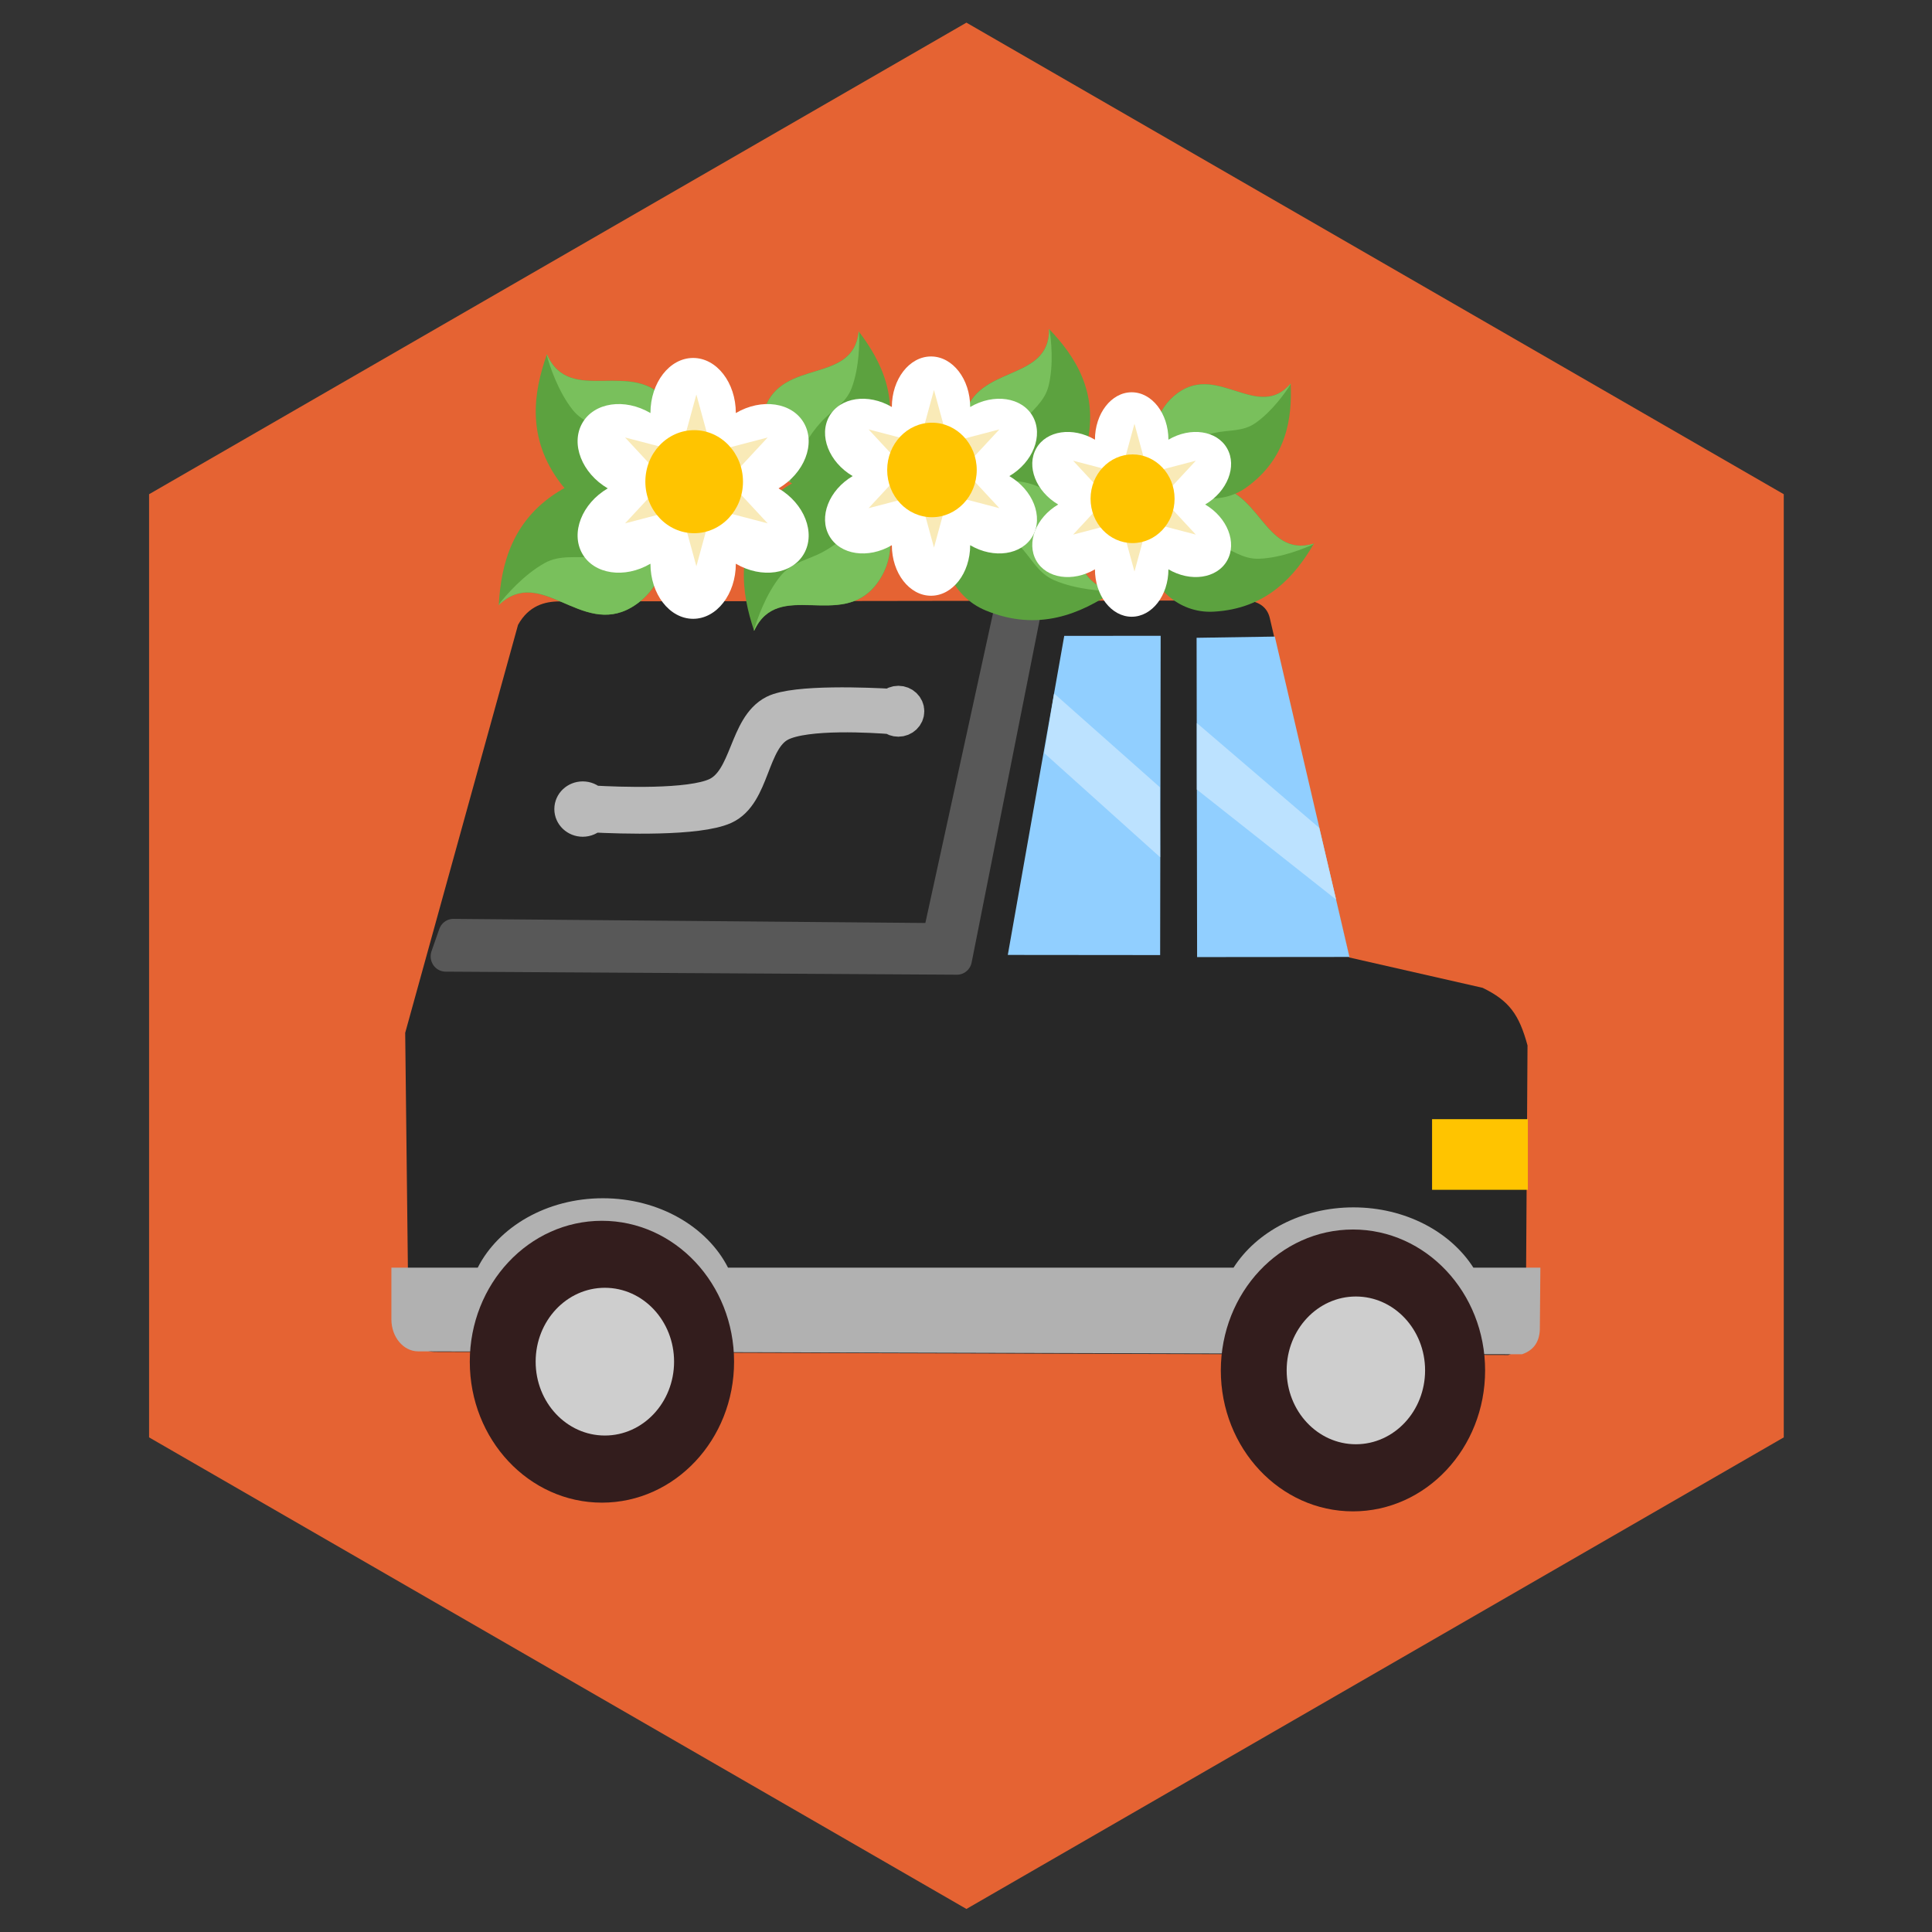 <?xml version="1.0" encoding="UTF-8" standalone="no"?>
<!DOCTYPE svg PUBLIC "-//W3C//DTD SVG 1.1//EN" "http://www.w3.org/Graphics/SVG/1.1/DTD/svg11.dtd">
<svg width="100%" height="100%" viewBox="0 0 128 128" version="1.1" xmlns="http://www.w3.org/2000/svg" xmlns:xlink="http://www.w3.org/1999/xlink" xml:space="preserve" xmlns:serif="http://www.serif.com/" style="fill-rule:evenodd;clip-rule:evenodd;stroke-linecap:round;stroke-linejoin:round;stroke-miterlimit:1.5;">
    <rect x="0" y="0" width="128" height="128" fill="#333333" stroke="none"/>
    <g id="Vehicles" transform="matrix(0.977,0,0,0.942,1.5,1.5)">
        <path d="M64,0L119.426,33.167L119.426,99.501L64,132.668L8.574,99.501L8.574,33.167L64,0Z" style="fill:rgb(229,99,51);"/>
        <clipPath id="_clip1">
            <path d="M64,0L119.426,33.167L119.426,99.501L64,132.668L8.574,99.501L8.574,33.167L64,0Z"/>
        </clipPath>
        <g clip-path="url(#_clip1)">
            <g id="hearse" transform="matrix(1.536,0,0,1.592,13.743,12.598)">
                <g>
                    <g id="Layer1" transform="matrix(1.07,0,0,1.07,-5.319,7.016)">
                        <g>
                            <g transform="matrix(0.991,0,0,1.298,0.107,-12.223)">
                                <path d="M18.814,17.078L47.491,17.046C47.993,17.1 48.289,17.284 48.391,17.593L51.701,28.403L57.257,29.369C58.363,29.78 58.775,30.215 59.126,31.201L59.052,40.216C59.026,40.678 58.752,40.928 58.328,41.049L13.618,40.95C13.02,40.95 12.534,40.464 12.534,39.866L12.398,30.801L17.096,17.824C17.539,17.212 18.216,17.078 18.814,17.078Z" style="fill:rgb(39,39,39);"/>
                            </g>
                            <g transform="matrix(1,0,0,1,2.581,-10.126)">
                                <path d="M42.466,21.572L42.487,34.755L48.773,34.749L45.693,21.522L42.466,21.572Z" style="fill:rgb(145,207,255);"/>
                            </g>
                            <g transform="matrix(-1,0,0,1,86.03,-10.209)">
                                <path d="M42.466,21.572L42.487,34.755L48.773,34.749L46.444,21.576L42.466,21.572Z" style="fill:rgb(145,207,255);"/>
                            </g>
                            <g transform="matrix(1,0,0,1,2.581,-10.126)">
                                <path d="M42.476,27.837L48.222,32.381L47.527,29.42L42.476,25.091L42.476,27.837Z" style="fill:rgb(188,226,255);"/>
                            </g>
                            <g transform="matrix(1,0,0,1,-3.906,-11.68)">
                                <path d="M42.67,27.89L47.449,32.187L47.439,29.297L43.074,25.425L42.67,27.89Z" style="fill:rgb(188,226,255);"/>
                            </g>
                            <g transform="matrix(0.935,0,0,0.935,4.307,-9.134)">
                                <path d="M30.074,24.927C30.161,24.845 30.28,24.795 30.411,24.795C30.676,24.795 30.891,25.001 30.891,25.254C30.891,25.507 30.676,25.713 30.411,25.713C30.291,25.713 30.181,25.671 30.097,25.601C29.379,25.544 26.326,25.341 25.229,25.922C23.982,26.582 24.104,28.964 22.769,29.576C21.576,30.122 18.124,30.001 16.926,29.94C16.818,30.057 16.659,30.131 16.483,30.131C16.158,30.131 15.895,29.881 15.895,29.574C15.895,29.266 16.158,29.017 16.483,29.017C16.654,29.017 16.808,29.086 16.916,29.198C18.051,29.263 21.214,29.39 22.353,28.853C23.69,28.222 23.577,25.884 24.89,25.213C25.847,24.723 29.19,24.876 30.074,24.927Z" style="fill:none;stroke:rgb(186,186,186);stroke-width:1.33px;"/>
                            </g>
                            <g transform="matrix(2.09,0,0,0.85,-58.25,-5.162)">
                                <rect x="54.073" y="42.922" width="1.891" height="3.43" style="fill:rgb(255,196,0);"/>
                            </g>
                            <g transform="matrix(1.002,0,0,1.002,3.844,-9.507)">
                                <path d="M11.52,46.864C12.373,45.184 14.36,44.005 16.673,44.005C18.985,44.005 20.972,45.184 21.825,46.864L42.643,46.864C43.586,45.387 45.444,44.381 47.58,44.381C49.717,44.381 51.575,45.387 52.518,46.864L55.277,46.864L55.255,49.421C55.229,49.983 54.95,50.287 54.52,50.434L52.939,50.43C52.909,50.514 52.877,50.597 52.841,50.679L42.32,50.679C42.28,50.587 42.244,50.495 42.211,50.402L9.066,50.314C8.458,50.314 7.964,49.723 7.964,48.996L7.964,46.864L11.52,46.864Z" style="fill:rgb(177,177,177);"/>
                            </g>
                            <g transform="matrix(1.233,0,0,1.363,-6.318,-14.549)">
                                <ellipse cx="21.759" cy="41.001" rx="4.422" ry="4.269" style="fill:rgb(51,29,29);"/>
                            </g>
                            <g transform="matrix(1.389,0,0,1.542,-9.947,-22.142)">
                                <ellipse cx="22.015" cy="41.164" rx="2.056" ry="1.978" style="fill:rgb(206,206,206);"/>
                            </g>
                            <g transform="matrix(1.233,0,0,1.363,24.67,-14.189)">
                                <ellipse cx="21.759" cy="41.001" rx="4.422" ry="4.269" style="fill:rgb(51,29,29);"/>
                            </g>
                            <g transform="matrix(1.389,0,0,1.542,21.04,-21.782)">
                                <ellipse cx="22.015" cy="41.164" rx="2.056" ry="1.978" style="fill:rgb(206,206,206);"/>
                            </g>
                            <g transform="matrix(0.985,0,0,1.011,2.993,-9.037)">
                                <path d="M11.235,33.269L32.659,33.394L35.574,19.081L34.846,19.081L31.832,32.536L11.56,32.364L11.235,33.269Z" style="fill:none;stroke:rgb(88,88,88);stroke-width:1.25px;"/>
                            </g>
                        </g>
                    </g>
                    <g id="Layer2" transform="matrix(1,0,0,1,0.629,-0.419)">
                        <g>
                            <g id="Layer3" transform="matrix(0.798,0,0,0.798,4.659,6.959)">
                                <g>
                                    <g transform="matrix(0.054,1.036,-0.987,0.051,56.234,-44.292)">
                                        <path d="M52.834,5.557C53.504,8.469 49.48,8.389 49.48,11.382C49.48,13.325 50.983,14.903 52.834,14.903C54.685,14.903 56.187,13.325 56.187,11.382C56.187,8.389 54.51,6.709 52.834,5.557Z" style="fill:rgb(92,162,63);"/>
                                    </g>
                                    <path d="M44.426,10.403C44.71,8.853 46.027,7.642 47.668,7.557C50.621,7.403 50.759,11.576 53.596,10.732L53.579,10.762C53.055,11.002 51.799,11.518 50.572,11.567C49.64,11.604 49.011,11.033 48.167,10.725C47.183,10.365 46.246,10.312 45.564,10.274C45.277,10.259 44.852,10.319 44.426,10.403Z" style="fill:rgb(121,192,92);"/>
                                </g>
                            </g>
                            <g id="Layer31" serif:id="Layer3" transform="matrix(0.219,-0.767,0.767,0.219,15.772,44.803)">
                                <g>
                                    <g transform="matrix(0.054,1.036,-0.987,0.051,56.234,-44.292)">
                                        <path d="M52.834,5.557C53.504,8.469 49.48,8.389 49.48,11.382C49.48,13.325 50.983,14.903 52.834,14.903C54.685,14.903 56.187,13.325 56.187,11.382C56.187,8.389 54.51,6.709 52.834,5.557Z" style="fill:rgb(92,162,63);"/>
                                    </g>
                                    <path d="M44.426,10.403C44.71,8.853 46.027,7.642 47.668,7.557C50.621,7.403 50.759,11.576 53.596,10.732L53.579,10.762C53.055,11.002 51.799,11.518 50.572,11.567C49.64,11.604 49.011,11.033 48.167,10.725C47.183,10.365 46.246,10.312 45.564,10.274C45.277,10.259 44.852,10.319 44.426,10.403Z" style="fill:rgb(121,192,92);"/>
                                </g>
                            </g>
                            <g id="Layer32" serif:id="Layer3" transform="matrix(0.305,-0.737,0.737,0.305,3.08,42.378)">
                                <g>
                                    <g transform="matrix(0.054,1.036,-0.987,0.051,56.234,-44.292)">
                                        <path d="M52.834,5.557C53.504,8.469 49.48,8.389 49.48,11.382C49.48,13.325 50.983,14.903 52.834,14.903C54.685,14.903 56.187,13.325 56.187,11.382C56.187,8.389 54.51,6.709 52.834,5.557Z" style="fill:rgb(92,162,63);"/>
                                    </g>
                                    <path d="M44.426,10.403C44.71,8.853 46.027,7.642 47.668,7.557C50.621,7.403 50.759,11.576 53.596,10.732L53.579,10.762C53.055,11.002 51.799,11.518 50.572,11.567C49.64,11.604 49.011,11.033 48.167,10.725C47.183,10.365 46.246,10.312 45.564,10.274C45.277,10.259 44.852,10.319 44.426,10.403Z" style="fill:rgb(121,192,92);"/>
                                </g>
                            </g>
                            <g id="Layer33" serif:id="Layer3" transform="matrix(-0.774,0.396,-0.396,-0.774,57.18,5.314)">
                                <g>
                                    <g transform="matrix(0.054,1.036,-0.987,0.051,56.234,-44.292)">
                                        <path d="M52.834,5.557C53.504,8.469 49.48,8.389 49.48,11.382C49.48,13.325 50.983,14.903 52.834,14.903C54.685,14.903 56.187,13.325 56.187,11.382C56.187,8.389 54.51,6.709 52.834,5.557Z" style="fill:rgb(92,162,63);"/>
                                    </g>
                                    <path d="M44.426,10.403C44.71,8.853 46.027,7.642 47.668,7.557C50.621,7.403 50.759,11.576 53.596,10.732L53.579,10.762C53.055,11.002 51.799,11.518 50.572,11.567C49.64,11.604 49.011,11.033 48.167,10.725C47.183,10.365 46.246,10.312 45.564,10.274C45.277,10.259 44.852,10.319 44.426,10.403Z" style="fill:rgb(121,192,92);"/>
                                </g>
                            </g>
                            <g id="Layer34" serif:id="Layer3" transform="matrix(0.623,-0.402,0.402,0.623,8.699,23.315)">
                                <g>
                                    <g transform="matrix(0.054,1.036,-0.987,0.051,56.234,-44.292)">
                                        <path d="M52.834,5.557C53.504,8.469 49.48,8.389 49.48,11.382C49.48,13.325 50.983,14.903 52.834,14.903C54.685,14.903 56.187,13.325 56.187,11.382C56.187,8.389 54.51,6.709 52.834,5.557Z" style="fill:rgb(92,162,63);"/>
                                    </g>
                                    <path d="M44.426,10.403C44.71,8.853 46.027,7.642 47.668,7.557C50.621,7.403 50.759,11.576 53.596,10.732L53.579,10.762C53.055,11.002 51.799,11.518 50.572,11.567C49.64,11.604 49.011,11.033 48.167,10.725C47.183,10.365 46.246,10.312 45.564,10.274C45.277,10.259 44.852,10.319 44.426,10.403Z" style="fill:rgb(121,192,92);"/>
                                </g>
                            </g>
                            <g id="Layer35" serif:id="Layer3" transform="matrix(0.772,0.367,-0.367,0.772,1.178,-10.347)">
                                <g>
                                    <g transform="matrix(0.054,1.036,-0.987,0.051,56.234,-44.292)">
                                        <path d="M52.834,5.557C53.504,8.469 49.48,8.389 49.48,11.382C49.48,13.325 50.983,14.903 52.834,14.903C54.685,14.903 56.187,13.325 56.187,11.382C56.187,8.389 54.51,6.709 52.834,5.557Z" style="fill:rgb(92,162,63);"/>
                                    </g>
                                    <path d="M44.426,10.403C44.71,8.853 46.027,7.642 47.668,7.557C50.621,7.403 50.759,11.576 53.596,10.732L53.579,10.762C53.055,11.002 51.799,11.518 50.572,11.567C49.64,11.604 49.011,11.033 48.167,10.725C47.183,10.365 46.246,10.312 45.564,10.274C45.277,10.259 44.852,10.319 44.426,10.403Z" style="fill:rgb(121,192,92);"/>
                                </g>
                            </g>
                            <g id="Layer36" serif:id="Layer3" transform="matrix(-0.562,0.644,-0.644,-0.562,59.752,-9.114)">
                                <g>
                                    <g transform="matrix(0.054,1.036,-0.987,0.051,56.234,-44.292)">
                                        <path d="M52.834,5.557C53.504,8.469 49.48,8.389 49.48,11.382C49.48,13.325 50.983,14.903 52.834,14.903C54.685,14.903 56.187,13.325 56.187,11.382C56.187,8.389 54.51,6.709 52.834,5.557Z" style="fill:rgb(92,162,63);"/>
                                    </g>
                                    <path d="M44.426,10.403C44.71,8.853 46.027,7.642 47.668,7.557C50.621,7.403 50.759,11.576 53.596,10.732L53.579,10.762C53.055,11.002 51.799,11.518 50.572,11.567C49.64,11.604 49.011,11.033 48.167,10.725C47.183,10.365 46.246,10.312 45.564,10.274C45.277,10.259 44.852,10.319 44.426,10.403Z" style="fill:rgb(121,192,92);"/>
                                </g>
                            </g>
                            <g id="Layer37" serif:id="Layer3" transform="matrix(-0.552,-0.652,-0.652,0.552,50.152,36.185)">
                                <g>
                                    <g transform="matrix(0.054,1.036,-0.987,0.051,56.234,-44.292)">
                                        <path d="M52.834,5.557C53.504,8.469 49.48,8.389 49.48,11.382C49.48,13.325 50.983,14.903 52.834,14.903C54.685,14.903 56.187,13.325 56.187,11.382C56.187,8.389 54.51,6.709 52.834,5.557Z" style="fill:rgb(92,162,63);"/>
                                    </g>
                                    <path d="M44.426,10.403C44.71,8.853 46.027,7.642 47.668,7.557C50.621,7.403 50.759,11.576 53.596,10.732L53.579,10.762C53.055,11.002 51.799,11.518 50.572,11.567C49.64,11.604 49.011,11.033 48.167,10.725C47.183,10.365 46.246,10.312 45.564,10.274C45.277,10.259 44.852,10.319 44.426,10.403Z" style="fill:rgb(121,192,92);"/>
                                </g>
                            </g>
                            <g id="Layer4" transform="matrix(0.81,0,0,0.81,-12.617,5.228)">
                                <g>
                                    <path d="M37.972,5.587C37.972,3.928 39.014,2.582 40.299,2.582C41.584,2.582 42.626,3.928 42.626,5.587C44.036,4.757 45.701,5.005 46.343,6.139C46.986,7.273 46.363,8.866 44.954,9.695C46.363,10.525 46.986,12.118 46.343,13.252C45.701,14.386 44.036,14.633 42.626,13.804C42.626,15.463 41.584,16.809 40.299,16.809C39.014,16.809 37.972,15.463 37.972,13.804C36.562,14.633 34.897,14.386 34.255,13.252C33.612,12.118 34.235,10.525 35.644,9.695C34.235,8.866 33.612,7.273 34.255,6.139C34.897,5.005 36.562,4.757 37.972,5.587Z" style="fill:white;"/>
                                    <g transform="matrix(1.325,0,0,1.315,-8.71,1.509)">
                                        <path d="M37.121,2.332L37.768,4.716L40.054,4.114L38.415,5.895L40.054,7.676L37.768,7.073L37.121,9.457L36.474,7.073L34.188,7.676L35.827,5.895L34.188,4.114L36.474,4.716L37.121,2.332Z" style="fill:rgb(249,234,183);"/>
                                    </g>
                                    <g transform="matrix(1.241,0,0,1.278,-10.805,-3.718)">
                                        <ellipse cx="41.225" cy="10.21" rx="2.144" ry="2.199" style="fill:rgb(255,196,0);"/>
                                    </g>
                                </g>
                            </g>
                            <g id="Layer41" serif:id="Layer4" transform="matrix(0.697,0,0,0.697,11.298,7.036)">
                                <g>
                                    <path d="M37.972,5.587C37.972,3.928 39.014,2.582 40.299,2.582C41.584,2.582 42.626,3.928 42.626,5.587C44.036,4.757 45.701,5.005 46.343,6.139C46.986,7.273 46.363,8.866 44.954,9.695C46.363,10.525 46.986,12.118 46.343,13.252C45.701,14.386 44.036,14.633 42.626,13.804C42.626,15.463 41.584,16.809 40.299,16.809C39.014,16.809 37.972,15.463 37.972,13.804C36.562,14.633 34.897,14.386 34.255,13.252C33.612,12.118 34.235,10.525 35.644,9.695C34.235,8.866 33.612,7.273 34.255,6.139C34.897,5.005 36.562,4.757 37.972,5.587Z" style="fill:white;"/>
                                    <g transform="matrix(1.325,0,0,1.315,-8.71,1.509)">
                                        <path d="M37.121,2.332L37.768,4.716L40.054,4.114L38.415,5.895L40.054,7.676L37.768,7.073L37.121,9.457L36.474,7.073L34.188,7.676L35.827,5.895L34.188,4.114L36.474,4.716L37.121,2.332Z" style="fill:rgb(249,234,183);"/>
                                    </g>
                                    <g transform="matrix(1.241,0,0,1.278,-10.805,-3.718)">
                                        <ellipse cx="41.225" cy="10.21" rx="2.144" ry="2.199" style="fill:rgb(255,196,0);"/>
                                    </g>
                                </g>
                            </g>
                            <g id="Layer42" serif:id="Layer4" transform="matrix(0.743,0,0,0.743,0.585,5.335)">
                                <g>
                                    <path d="M37.972,5.587C37.972,3.928 39.014,2.582 40.299,2.582C41.584,2.582 42.626,3.928 42.626,5.587C44.036,4.757 45.701,5.005 46.343,6.139C46.986,7.273 46.363,8.866 44.954,9.695C46.363,10.525 46.986,12.118 46.343,13.252C45.701,14.386 44.036,14.633 42.626,13.804C42.626,15.463 41.584,16.809 40.299,16.809C39.014,16.809 37.972,15.463 37.972,13.804C36.562,14.633 34.897,14.386 34.255,13.252C33.612,12.118 34.235,10.525 35.644,9.695C34.235,8.866 33.612,7.273 34.255,6.139C34.897,5.005 36.562,4.757 37.972,5.587Z" style="fill:white;"/>
                                    <g transform="matrix(1.325,0,0,1.315,-8.71,1.509)">
                                        <path d="M37.121,2.332L37.768,4.716L40.054,4.114L38.415,5.895L40.054,7.676L37.768,7.073L37.121,9.457L36.474,7.073L34.188,7.676L35.827,5.895L34.188,4.114L36.474,4.716L37.121,2.332Z" style="fill:rgb(249,234,183);"/>
                                    </g>
                                    <g transform="matrix(1.241,0,0,1.278,-10.805,-3.718)">
                                        <ellipse cx="41.225" cy="10.21" rx="2.144" ry="2.199" style="fill:rgb(255,196,0);"/>
                                    </g>
                                </g>
                            </g>
                        </g>
                    </g>
                </g>
            </g>
        </g>
    </g>
</svg>

